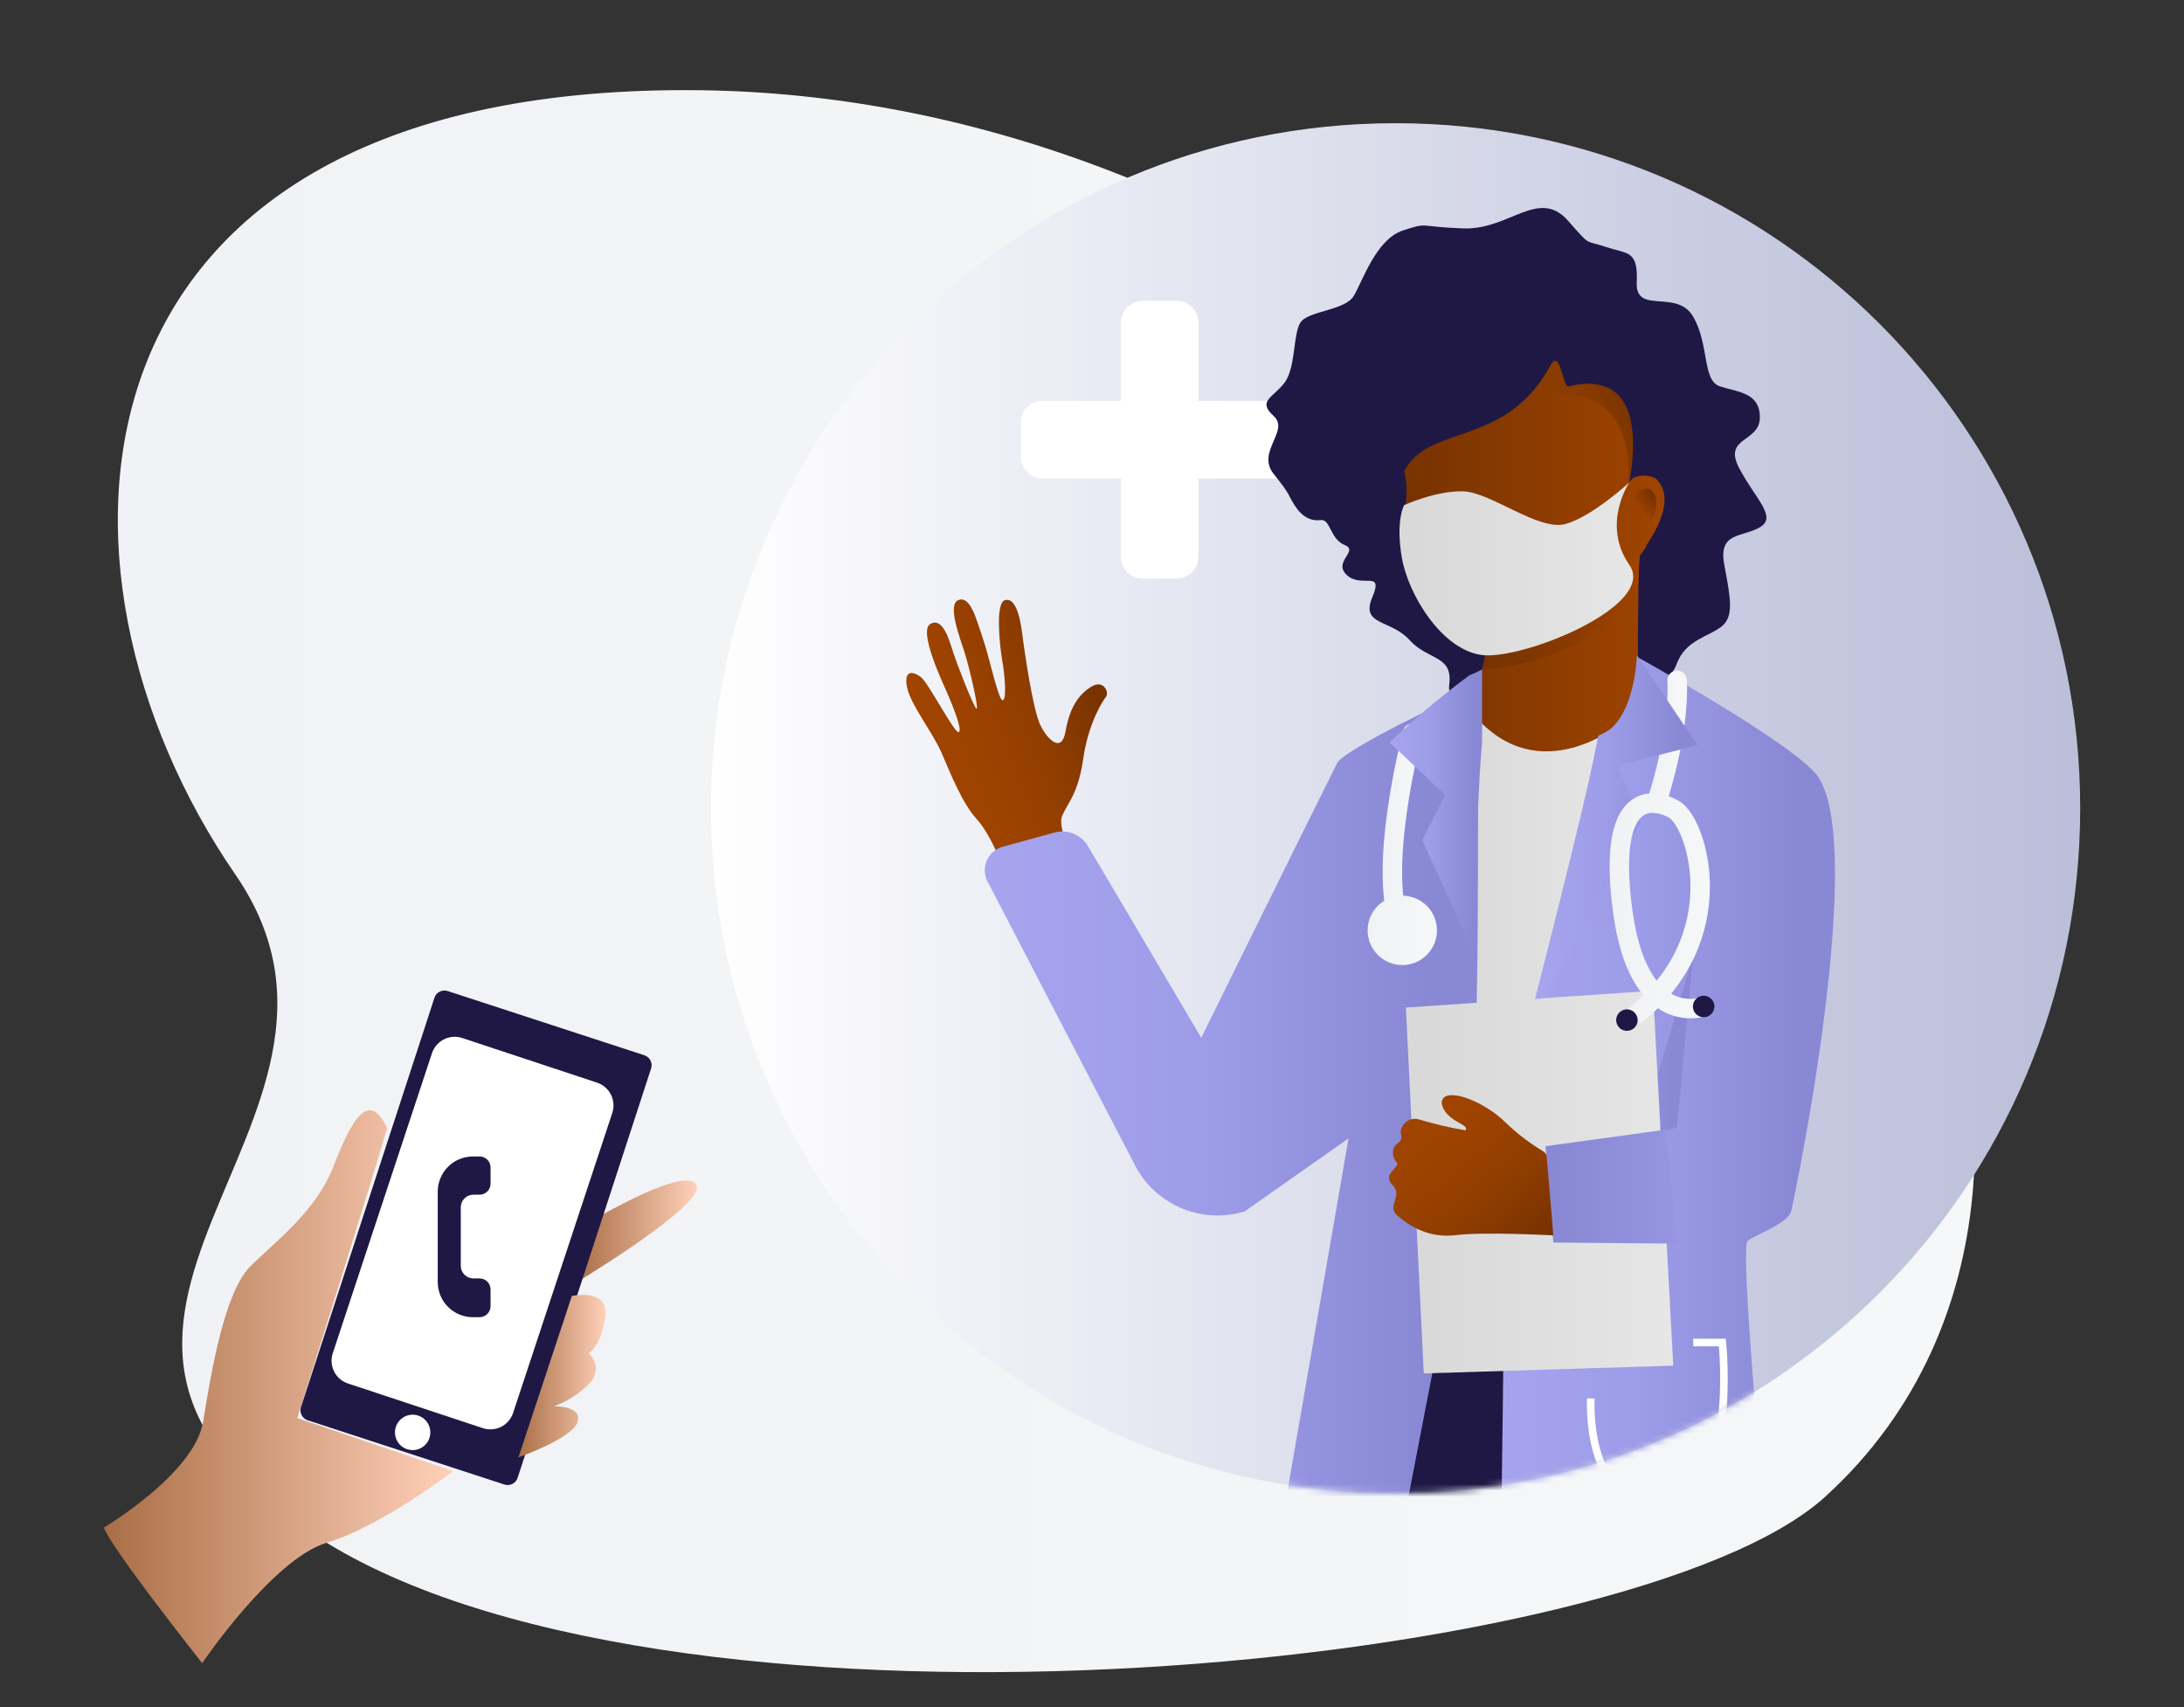 <svg width="348" height="272" viewBox="0 0 348 272" fill="none" xmlns="http://www.w3.org/2000/svg">
<rect x="0" y="0" width="348" height="272" fill="#333333" stroke="none"/>
<path d="M306.684 145.735C280.67 92.504 206.27 14.559 109.592 14.361C8.709 14.148 3.816 90.403 37.519 139.376C64.943 179.198 -4.766 210.966 52.072 245.839C109.596 281.118 260.499 265.996 290.76 238.552C321.021 211.108 317.924 168.717 306.684 145.735Z" fill="url(#paint0_linear_5_46)"/>
<path d="M222.37 237.97C282.619 237.97 331.461 189.093 331.461 128.801C331.461 68.508 282.619 19.632 222.37 19.632C162.121 19.632 113.28 68.508 113.28 128.801C113.28 189.093 162.121 237.97 222.37 237.97Z" fill="url(#paint1_linear_5_46)"/>
<mask id="mask0_5_46" style="mask-type:luminance" maskUnits="userSpaceOnUse" x="113" y="19" width="219" height="219">
<path d="M222.37 237.97C282.619 237.97 331.461 189.093 331.461 128.801C331.461 68.508 282.619 19.632 222.37 19.632C162.121 19.632 113.28 68.508 113.28 128.801C113.28 189.093 162.121 237.97 222.37 237.97Z" fill="white"/>
</mask>
<g mask="url(#mask0_5_46)">
<path d="M203.429 63.877H190.96V51.4C190.96 50.478 190.594 49.593 189.942 48.941C189.291 48.289 188.407 47.922 187.485 47.922H182.076C181.154 47.922 180.27 48.289 179.618 48.941C178.967 49.593 178.601 50.478 178.601 51.4V63.877H166.132C165.21 63.877 164.327 64.244 163.675 64.896C163.023 65.548 162.657 66.433 162.657 67.355V72.768C162.657 73.691 163.023 74.575 163.675 75.228C164.327 75.88 165.21 76.246 166.132 76.246H178.601V88.724C178.601 89.18 178.691 89.632 178.865 90.054C179.04 90.476 179.296 90.86 179.618 91.183C179.941 91.506 180.324 91.762 180.746 91.937C181.168 92.111 181.619 92.201 182.076 92.201H187.485C188.407 92.201 189.291 91.835 189.942 91.183C190.594 90.531 190.96 89.646 190.96 88.724V76.246H203.429C204.35 76.246 205.234 75.88 205.886 75.228C206.538 74.575 206.904 73.691 206.904 72.768V67.355C206.904 66.899 206.814 66.446 206.639 66.024C206.465 65.603 206.209 65.219 205.886 64.896C205.563 64.573 205.18 64.317 204.759 64.142C204.337 63.968 203.885 63.877 203.429 63.877Z" fill="white"/>
<path d="M171.409 137.218C171.409 137.218 168.326 132.103 169.272 129.932C170.217 127.76 171.792 126.506 172.61 120.852C173.428 115.197 175.716 111.672 176.232 111.019C176.747 110.366 175.901 108.18 173.868 109.429C171.834 110.678 170.43 112.817 169.801 116.475C169.172 120.132 166.936 117.856 165.796 115.599C164.657 113.342 163.309 104.423 162.893 101.045C162.477 97.666 161.612 95.116 160.085 95.646C158.558 96.176 159.319 103.079 159.688 105.185C160.056 107.291 160.463 111.308 159.796 111.568C159.13 111.828 157.659 104.754 156.619 101.75C155.579 98.745 154.671 94.927 152.751 95.599C150.832 96.27 153.016 101.75 153.739 104.083C154.463 106.415 155.929 112.68 155.631 112.921C155.333 113.163 152.496 105.852 151.891 103.969C151.285 102.086 150.264 98.291 148.255 99.408C146.245 100.524 150.302 108.956 150.964 110.499C151.626 112.041 153.39 116.238 152.784 116.65C152.179 117.061 147.924 108.776 146.742 107.887C145.56 106.997 144.009 106.638 144.505 109.401C145.002 112.164 148.638 116.726 150.032 119.971C151.427 123.217 153.394 128.11 155.593 130.466C157.792 132.823 160.023 138.382 160.865 140.876C163.04 139.627 171.409 137.218 171.409 137.218Z" fill="url(#paint2_linear_5_46)"/>
<path d="M269.237 271.125C280.329 228.066 270.239 196.464 270.239 196.464L218.947 201.243C218.947 201.243 210.171 280.545 208.365 289.223C208.223 289.914 208.114 293.316 208.044 294.807H234.172C235.567 280.503 239.293 246.17 239.293 246.17C239.293 246.17 239.822 275.36 241.978 294.807H267.553C266.754 289.403 266.674 281.061 269.237 271.125Z" fill="#1F1844"/>
<path d="M202.946 75.513C205.783 79.057 205.069 78.588 206.256 80.472C207.443 82.355 208.857 83.074 210.436 82.866C212.015 82.677 211.921 85.908 214.271 86.85C216.621 87.791 212.266 89.528 214.635 91.657C217.004 93.786 220.545 90.711 218.654 95.206C216.762 99.701 221.595 98.665 224.583 101.972C227.571 105.28 231.51 104.338 230.924 109.07C230.337 113.801 238.356 114.98 242.839 114.748C243.652 114.701 244.462 114.606 245.264 114.464C249.685 113.74 255.35 111.956 257.719 112.155C260.556 112.387 265.757 109.552 267.175 105.767C268.594 101.982 272.13 101.509 274.267 99.867C276.405 98.225 275.686 95.135 274.74 89.93C273.795 84.725 277.577 85.672 280.414 84.02C283.251 82.369 279.705 79.535 277.104 74.557C274.504 69.579 280.414 70.54 280.414 66.513C280.414 62.486 276.873 62.505 274.041 61.554C271.208 60.603 272.39 54.93 269.785 50.449C267.18 45.968 260.579 50.217 260.801 45.012C261.024 39.807 259.383 40.527 255.846 39.334C252.309 38.142 253.577 39.377 249.846 35.166C245.17 29.885 240.536 36.633 233.217 36.396C225.897 36.159 227.76 35.322 223.51 36.737C219.259 38.151 217.126 44.781 215.713 47.146C214.299 49.512 208.398 49.512 207.202 51.405C206.006 53.297 206.493 58.725 204.601 61.086C202.71 63.447 200.346 63.925 202.951 66.291C205.556 68.656 200.114 71.969 202.946 75.513Z" fill="#1F1844"/>
<path d="M261.473 88.288L261.388 88.397L261.298 88.511C261.285 88.539 261.277 88.569 261.274 88.6C261.274 88.681 261.246 88.804 261.227 88.965C261.208 89.126 261.189 89.391 261.175 89.656C261.175 89.755 261.175 89.85 261.175 89.954C261.175 90.138 261.151 90.332 261.142 90.526C261.142 90.829 261.114 91.141 261.104 91.439C261.095 91.738 261.104 92.026 261.08 92.282C261.057 92.537 261.08 92.665 261.08 92.868C261.057 95.192 261.024 98.21 260.986 101.121C260.953 105.332 261.08 108.951 261.104 110.357C261.156 113.764 255.685 125.81 248.513 125.933C241.34 126.056 233.95 116.598 233.95 116.598L234.47 114.331L235.94 107.622L236.73 104.154C236.487 104.111 236.249 104.043 236.021 103.95C235.713 103.836 235.316 103.676 234.857 103.477C231.708 102.057 226.375 98.21 224.507 92.121C222.777 86.504 224.068 81.621 224.12 78.319C224.172 75.016 222.838 72.669 222.257 68.974C221.514 64.242 223.434 58.308 225.774 56.927C236.285 50.653 255.25 56.619 255.25 56.619C255.25 56.619 264.787 58.54 262.206 71.784C262.858 71.354 261.993 74.221 262.891 74.046C264.783 73.71 262.712 74.869 263.804 75.726C266.201 77.599 266.201 82.099 261.473 88.288Z" fill="url(#paint3_linear_5_46)"/>
<path d="M262.759 70.568C265.345 57.319 255.246 56.624 255.246 56.624C255.246 56.624 236.285 50.657 225.774 56.931C224.124 57.906 223.831 60.471 223.448 62.661C227.656 59.349 238.281 59.789 244.971 60.045C248.172 60.168 247.056 62.978 247.945 63.144C255.038 61.928 260.622 67.459 259.26 77.481L261.151 74.912C260.437 74.898 263.388 70.147 262.759 70.568Z" fill="url(#paint4_linear_5_46)"/>
<path d="M261.473 88.288L261.388 88.397C261.364 88.435 261.336 88.473 261.303 88.511C261.288 88.538 261.278 88.569 261.274 88.6C261.274 88.681 261.246 88.804 261.227 88.965C261.208 89.126 261.194 89.391 261.175 89.656C261.175 89.755 261.175 89.85 261.175 89.954C261.175 90.138 261.151 90.332 261.142 90.526C261.142 90.829 261.118 91.141 261.104 91.439C261.09 91.738 261.104 92.026 261.08 92.282C261.057 92.537 261.08 92.665 261.08 92.868C255.354 102.365 245.766 105.881 236.205 106.685L236.777 104.154C249.61 102.119 256.149 92.958 261.473 88.288Z" fill="url(#paint5_linear_5_46)"/>
<path d="M260.475 79.128C260.475 79.128 262.258 76.691 263.506 78.555C264.754 80.419 262.783 83.59 262.783 83.59L260.475 79.128Z" fill="url(#paint6_linear_5_46)"/>
<path d="M235.94 115.093L235.6 114.752C235.255 121.788 235.647 128.824 235.179 135.865C233.165 153.524 230.725 171.263 228.205 189.428C227.406 196.998 231.226 203.495 231.226 203.495L239.595 203.821C239.595 203.821 245.978 193.151 247.95 182.87C251.733 159.107 254.272 137.1 259.019 114.809C258.868 114.786 246.494 125.692 235.94 115.093Z" fill="url(#paint7_linear_5_46)"/>
<path d="M208.176 133.859C208.776 133.911 208.715 133.835 208.148 133.655C208.129 133.783 208.138 133.854 208.176 133.859Z" fill="url(#paint8_linear_5_46)"/>
<path d="M289.649 123.714C286.542 119.271 266.858 108.01 260.924 104.707C260.924 106.06 265.917 111.904 254.688 117.251C253.028 125.053 241.037 185.68 241.037 185.68C241.037 185.68 239.335 185.604 237.954 185.623C236.777 188.623 235.59 198.016 235.59 198.016L239.723 198.673C239.723 198.673 239.066 280.408 237.832 288.215C244.281 288.381 253.832 289.517 262.319 289.545C275.01 289.592 283.445 283.29 283.076 273.457C282.102 247.495 277.369 203.75 278.348 197.926C278.476 197.15 284.968 195.162 285.44 192.877C288.831 176.988 296.462 133.433 289.649 123.714Z" fill="url(#paint9_linear_5_46)"/>
<path d="M233.675 189.338C236.196 171.178 235.264 121.788 235.609 114.752C233.718 112.86 232.229 111.294 232.21 111.066C232.191 110.839 214.129 119.418 213.051 121.604C206.039 135.685 191.409 165.362 191.409 165.362L173.352 134.81C172.825 133.92 172.02 133.228 171.062 132.839C170.104 132.45 169.045 132.386 168.047 132.657L159.777 134.924C159.218 135.077 158.7 135.354 158.262 135.733C157.823 136.113 157.475 136.586 157.243 137.118C157.011 137.649 156.901 138.226 156.92 138.806C156.94 139.386 157.089 139.954 157.357 140.469L181.13 186.205C182.8 189.124 185.411 191.389 188.535 192.628C191.66 193.868 195.112 194.009 198.327 193.028L214.876 181.389L198.918 273.557C197.783 278.975 202.544 283.427 207.121 284.69C210.049 285.534 213.024 286.207 216.03 286.706C215.93 279.116 232.876 196.927 233.675 189.338Z" fill="url(#paint10_linear_5_46)"/>
<path d="M269.804 152.256L267.218 179.666L241.037 186.248L261.577 179.941L269.804 152.256Z" fill="url(#paint11_linear_5_46)"/>
<path d="M269.804 213.919H274.438C274.438 213.919 277.18 239.782 264.792 239.943C252.404 240.104 253.487 222.833 253.487 222.833" stroke="white" stroke-width="1.21" stroke-miterlimit="10"/>
<path d="M224.016 160.546L263.388 157.867L266.617 217.605L226.867 218.844L224.016 160.546Z" fill="url(#paint12_linear_5_46)"/>
<path d="M265.435 180.002L246.276 182.633L247.51 197.987L267.218 198.162L265.435 180.002Z" fill="url(#paint13_linear_5_46)"/>
<path d="M246.465 184.341C246.45 184.16 246.392 183.986 246.296 183.832C246.2 183.678 246.068 183.549 245.912 183.456C243.724 182.155 241.695 180.603 239.865 178.833C237.316 176.283 232.545 173.875 230.408 174.655C230.17 174.763 229.975 174.947 229.855 175.179C229.735 175.411 229.697 175.676 229.746 175.933C230.328 178.701 234.347 179.174 233.491 180.106C231.009 179.681 228.555 179.106 226.143 178.384C224.285 177.811 222.833 179.633 223.259 180.892C223.322 181.129 223.304 181.381 223.209 181.608C223.114 181.835 222.947 182.024 222.734 182.146C221.524 182.941 221.916 184.62 222.536 185.198C223.32 185.926 220.086 187.019 221.883 188.836C223.68 190.653 220.753 192.148 222.753 193.79C224.753 195.432 227.713 197.348 232.077 196.8C236.441 196.251 247.506 196.847 247.506 196.847L246.465 184.341Z" fill="url(#paint14_linear_5_46)"/>
<path d="M263.917 127.987C263.917 127.987 267.7 116.934 267.227 108.403" stroke="url(#paint15_linear_5_46)" stroke-width="3.1" stroke-miterlimit="10" stroke-linecap="round"/>
<path d="M257.823 121.982L270.48 118.718L260.825 104.395C260.825 104.395 260.556 115.32 254.678 117.251C253.813 122.782 247.586 147.533 244.588 159.197L246.394 159.022L261.355 131.067L257.823 121.982Z" fill="url(#paint16_linear_5_46)"/>
<path d="M271.483 160.404C271.483 160.404 261.08 164.222 258.546 145.059C256.012 125.896 263.369 127.045 266.754 128.971C270.475 131.091 276.211 149.459 260.418 161.88" stroke="url(#paint17_linear_5_46)" stroke-width="3.1" stroke-miterlimit="10"/>
<path d="M273.168 160.501C273.238 159.557 272.529 158.736 271.586 158.667C270.644 158.598 269.823 159.307 269.754 160.25C269.685 161.194 270.394 162.015 271.336 162.084C272.279 162.153 273.099 161.444 273.168 160.501Z" fill="#1F1844"/>
<path d="M260.94 162.671C261.009 161.727 260.3 160.906 259.358 160.837C258.415 160.768 257.595 161.477 257.526 162.42C257.457 163.364 258.165 164.185 259.108 164.254C260.05 164.323 260.871 163.614 260.94 162.671Z" fill="#1F1844"/>
<path d="M225.065 116.839C225.065 116.839 219.112 139.438 223.434 148.248" stroke="url(#paint18_linear_5_46)" stroke-width="3.1" stroke-miterlimit="10" stroke-linecap="round"/>
<path d="M223.443 153.775C226.493 153.775 228.966 151.3 228.966 148.248C228.966 145.196 226.493 142.721 223.443 142.721C220.393 142.721 217.921 145.196 217.921 148.248C217.921 151.3 220.393 153.775 223.443 153.775Z" fill="url(#paint19_linear_5_46)"/>
<path d="M235.401 153.017L226.616 133.878L230.266 126.667L221.41 118.292C225.432 114.472 229.683 110.9 234.139 107.598C234.826 107.329 235.498 107.024 236.153 106.685V118.273C234.82 133.622 235.401 153.017 235.401 153.017Z" fill="url(#paint20_linear_5_46)"/>
</g>
<path d="M233.146 78.29C237.519 78.409 245.203 84.678 249.458 83.495C253.714 82.312 259.619 76.871 259.619 76.871C259.619 76.871 255.123 83.495 259.619 90.01C264.116 96.526 242.598 105.19 236.158 104.376C229.718 103.562 224.365 94.704 223.363 88.823C222.361 82.941 223.727 80.495 223.727 80.495C223.727 80.495 228.772 78.172 233.146 78.29Z" fill="url(#paint21_linear_5_46)"/>
<path d="M16.549 243.407C16.549 243.407 31.032 234.819 32.37 226.5C33.708 218.182 35.845 205.828 39.869 201.806C43.892 197.784 50.328 193.085 53.146 185.836C55.964 178.587 58.734 173.458 61.68 179.766C59.789 186.475 47.377 225.961 47.377 225.961L72.186 234.412C72.186 234.412 60.654 243.269 52.072 245.82C43.49 248.37 32.214 265.007 32.214 265.007C32.214 265.007 17.745 246.761 16.549 243.407Z" fill="url(#paint22_linear_5_46)"/>
<path d="M95.279 193.909C95.681 193.776 109.36 185.723 110.968 188.808C112.575 191.893 91.794 204.375 91.794 204.375L95.279 193.909Z" fill="url(#paint23_linear_5_46)"/>
<path d="M102.674 168.148L71.335 157.915C70.456 157.628 69.512 158.108 69.226 158.987L47.96 224.201C47.674 225.08 48.153 226.025 49.032 226.312L80.371 236.546C81.249 236.832 82.194 236.353 82.48 235.474L103.745 170.259C104.032 169.38 103.552 168.435 102.674 168.148Z" fill="#1F1844"/>
<path d="M95.139 172.513L73.651 165.398C71.65 164.735 69.492 165.821 68.83 167.823L53.023 215.624C52.361 217.626 53.446 219.786 55.447 220.448L76.935 227.564C78.936 228.227 81.094 227.141 81.757 225.139L97.563 177.338C98.225 175.336 97.14 173.176 95.139 172.513Z" fill="white"/>
<path d="M91.114 206.509C91.114 206.509 97.227 205.16 96.423 209.991C95.62 214.823 93.804 215.627 93.804 215.627C93.804 215.627 96.414 217.941 93.804 220.557C92.243 222.124 90.356 223.326 88.277 224.078C88.277 224.078 92.868 223.978 92.031 226.595C91.194 229.212 82.607 232.221 82.607 232.221L91.114 206.509Z" fill="url(#paint24_linear_5_46)"/>
<path d="M65.751 231.062C67.308 231.062 68.569 229.799 68.569 228.242C68.569 226.684 67.308 225.421 65.751 225.421C64.195 225.421 62.933 226.684 62.933 228.242C62.933 229.799 64.195 231.062 65.751 231.062Z" fill="white"/>
<path d="M78.163 186.026V188.619C78.163 189.082 77.979 189.526 77.652 189.853C77.325 190.181 76.881 190.365 76.418 190.365H75.435C74.9 190.365 74.388 190.577 74.01 190.955C73.633 191.333 73.42 191.846 73.42 192.38V201.692C73.42 202.227 73.633 202.739 74.01 203.117C74.388 203.495 74.9 203.708 75.435 203.708H76.418C76.881 203.708 77.325 203.892 77.652 204.219C77.979 204.547 78.163 204.991 78.163 205.454V208.137C78.163 208.6 77.979 209.044 77.652 209.371C77.325 209.699 76.881 209.883 76.418 209.883H75.345C73.861 209.883 72.439 209.293 71.39 208.243C70.341 207.193 69.751 205.77 69.751 204.285V189.872C69.751 188.388 70.341 186.964 71.39 185.914C72.439 184.865 73.861 184.275 75.345 184.275H76.418C76.648 184.275 76.875 184.32 77.087 184.408C77.299 184.496 77.491 184.625 77.653 184.788C77.816 184.951 77.944 185.144 78.031 185.356C78.119 185.568 78.163 185.796 78.163 186.026Z" fill="#1F1844"/>
<path d="M251.014 47.071C248.967 42.519 237.34 38.856 229.117 40.664C223.85 41.823 217.448 45.06 214.899 51.372C212.758 56.671 209.287 69.522 222.999 76.871C226.101 66.716 239.382 72.394 247.071 58.2C248.546 55.474 249.004 61.483 249.874 61.578C257.511 59.685 261.87 63.944 259.619 76.89C259.95 75.57 263.341 75.413 264.173 76.596C264.646 77.24 267.137 79.866 262.253 87.006C262.428 87.106 262.616 87.183 262.811 87.233C265.095 87.881 266.594 86.452 267.17 84.153C268.258 79.771 268.352 78.631 269.572 70.27C271.133 59.524 265.085 44.62 251.014 47.071Z" fill="#1F1844"/>
<defs>
<linearGradient id="paint0_linear_5_46" x1="18.776" y1="140.389" x2="314.67" y2="140.389" gradientUnits="userSpaceOnUse">
<stop stop-color="#F0F2F5"/>
<stop offset="0.99" stop-color="#F5F7F8"/>
</linearGradient>
<linearGradient id="paint1_linear_5_46" x1="113.28" y1="128.801" x2="331.461" y2="128.801" gradientUnits="userSpaceOnUse">
<stop stop-color="white"/>
<stop offset="0.16" stop-color="#F2F3F8"/>
<stop offset="0.71" stop-color="#CACDE2"/>
<stop offset="0.99" stop-color="#BBBFD9"/>
</linearGradient>
<linearGradient id="paint2_linear_5_46" x1="149.12" y1="121.458" x2="176.609" y2="110.76" gradientUnits="userSpaceOnUse">
<stop stop-color="#A04400"/>
<stop offset="0.3" stop-color="#9C4200"/>
<stop offset="0.62" stop-color="#8E3D00"/>
<stop offset="0.95" stop-color="#793300"/>
<stop offset="1" stop-color="#753200"/>
</linearGradient>
<linearGradient id="paint3_linear_5_46" x1="222.086" y1="89.996" x2="265.364" y2="89.996" gradientUnits="userSpaceOnUse">
<stop stop-color="#753200"/>
<stop offset="1" stop-color="#A04400"/>
</linearGradient>
<linearGradient id="paint4_linear_5_46" x1="236.736" y1="69.81" x2="260.994" y2="58.669" gradientUnits="userSpaceOnUse">
<stop stop-color="#A04400" stop-opacity="0"/>
<stop offset="0.18" stop-color="#9A4100" stop-opacity="0.14"/>
<stop offset="0.52" stop-color="#8A3B00" stop-opacity="0.52"/>
<stop offset="0.9" stop-color="#753200"/>
</linearGradient>
<linearGradient id="paint5_linear_5_46" x1="258.853" y1="89.315" x2="238.668" y2="109.112" gradientUnits="userSpaceOnUse">
<stop stop-color="#A04400"/>
<stop offset="1" stop-color="#753200"/>
</linearGradient>
<linearGradient id="paint6_linear_5_46" x1="263.909" y1="79.565" x2="261.279" y2="81.493" gradientUnits="userSpaceOnUse">
<stop stop-color="#753200"/>
<stop offset="1" stop-color="#A04400"/>
</linearGradient>
<linearGradient id="paint7_linear_5_46" x1="228.101" y1="159.282" x2="259.028" y2="159.282" gradientUnits="userSpaceOnUse">
<stop offset="0.09" stop-color="#D9D9D9"/>
<stop offset="1" stop-color="#E6E6E6"/>
</linearGradient>
<linearGradient id="paint8_linear_5_46" x1="208.138" y1="133.764" x2="208.601" y2="133.764" gradientUnits="userSpaceOnUse">
<stop stop-color="#A7A5EE"/>
<stop offset="0.44" stop-color="#9D9CE8"/>
<stop offset="0.89" stop-color="#8988D5"/>
</linearGradient>
<linearGradient id="paint9_linear_5_46" x1="235.609" y1="197.126" x2="292.377" y2="197.126" gradientUnits="userSpaceOnUse">
<stop stop-color="#A7A5EE"/>
<stop offset="0.44" stop-color="#9D9CE8"/>
<stop offset="0.89" stop-color="#8988D5"/>
</linearGradient>
<linearGradient id="paint10_linear_5_46" x1="156.912" y1="198.882" x2="235.609" y2="198.882" gradientUnits="userSpaceOnUse">
<stop stop-color="#A7A5EE"/>
<stop offset="0.44" stop-color="#9D9CE8"/>
<stop offset="0.89" stop-color="#8988D5"/>
</linearGradient>
<linearGradient id="paint11_linear_5_46" x1="241.037" y1="169.252" x2="269.804" y2="169.252" gradientUnits="userSpaceOnUse">
<stop stop-color="#A7A5EE"/>
<stop offset="0.44" stop-color="#9D9CE8"/>
<stop offset="0.89" stop-color="#8988D5"/>
</linearGradient>
<linearGradient id="paint12_linear_5_46" x1="224.016" y1="188.358" x2="266.617" y2="188.358" gradientUnits="userSpaceOnUse">
<stop offset="0.09" stop-color="#D9D9D9"/>
<stop offset="1" stop-color="#E6E6E6"/>
</linearGradient>
<linearGradient id="paint13_linear_5_46" x1="246.276" y1="189.082" x2="267.218" y2="189.082" gradientUnits="userSpaceOnUse">
<stop offset="0.11" stop-color="#8988D5"/>
<stop offset="1" stop-color="#9695E1"/>
</linearGradient>
<linearGradient id="paint14_linear_5_46" x1="225.174" y1="177.811" x2="243.923" y2="199.89" gradientUnits="userSpaceOnUse">
<stop stop-color="#A04400"/>
<stop offset="0.3" stop-color="#9C4200"/>
<stop offset="0.62" stop-color="#8E3D00"/>
<stop offset="0.95" stop-color="#793300"/>
<stop offset="1" stop-color="#753200"/>
</linearGradient>
<linearGradient id="paint15_linear_5_46" x1="263.184" y1="118.192" x2="267.993" y2="118.192" gradientUnits="userSpaceOnUse">
<stop stop-color="#F0F2F5"/>
<stop offset="0.99" stop-color="#F5F7F8"/>
</linearGradient>
<linearGradient id="paint16_linear_5_46" x1="244.593" y1="131.796" x2="270.48" y2="131.796" gradientUnits="userSpaceOnUse">
<stop stop-color="#A7A5EE"/>
<stop offset="0.44" stop-color="#9D9CE8"/>
<stop offset="0.89" stop-color="#8988D5"/>
</linearGradient>
<linearGradient id="paint17_linear_5_46" x1="256.75" y1="144.406" x2="272.877" y2="145.586" gradientUnits="userSpaceOnUse">
<stop stop-color="#F0F2F5"/>
<stop offset="0.99" stop-color="#F5F7F8"/>
</linearGradient>
<linearGradient id="paint18_linear_5_46" x1="221.136" y1="132.544" x2="225.808" y2="132.544" gradientUnits="userSpaceOnUse">
<stop stop-color="#F0F2F5"/>
<stop offset="0.99" stop-color="#F5F7F8"/>
</linearGradient>
<linearGradient id="paint19_linear_5_46" x1="217.921" y1="148.248" x2="228.966" y2="148.248" gradientUnits="userSpaceOnUse">
<stop stop-color="#F0F2F5"/>
<stop offset="0.99" stop-color="#F5F7F8"/>
</linearGradient>
<linearGradient id="paint20_linear_5_46" x1="221.41" y1="129.851" x2="236.153" y2="129.851" gradientUnits="userSpaceOnUse">
<stop stop-color="#A7A5EE"/>
<stop offset="0.44" stop-color="#9D9CE8"/>
<stop offset="0.89" stop-color="#8988D5"/>
</linearGradient>
<linearGradient id="paint21_linear_5_46" x1="222.994" y1="90.649" x2="260.229" y2="90.649" gradientUnits="userSpaceOnUse">
<stop offset="0.09" stop-color="#D9D9D9"/>
<stop offset="1" stop-color="#E6E6E6"/>
</linearGradient>
<linearGradient id="paint22_linear_5_46" x1="16.539" y1="220.964" x2="72.186" y2="220.964" gradientUnits="userSpaceOnUse">
<stop stop-color="#A96E46"/>
<stop offset="1" stop-color="#FFD0B9"/>
</linearGradient>
<linearGradient id="paint23_linear_5_46" x1="91.794" y1="196.237" x2="111.057" y2="196.237" gradientUnits="userSpaceOnUse">
<stop stop-color="#A96E46"/>
<stop offset="1" stop-color="#FFD0B9"/>
</linearGradient>
<linearGradient id="paint24_linear_5_46" x1="82.612" y1="219.28" x2="96.494" y2="219.28" gradientUnits="userSpaceOnUse">
<stop stop-color="#A96E46"/>
<stop offset="1" stop-color="#FFD0B9"/>
</linearGradient>
</defs>
</svg>
